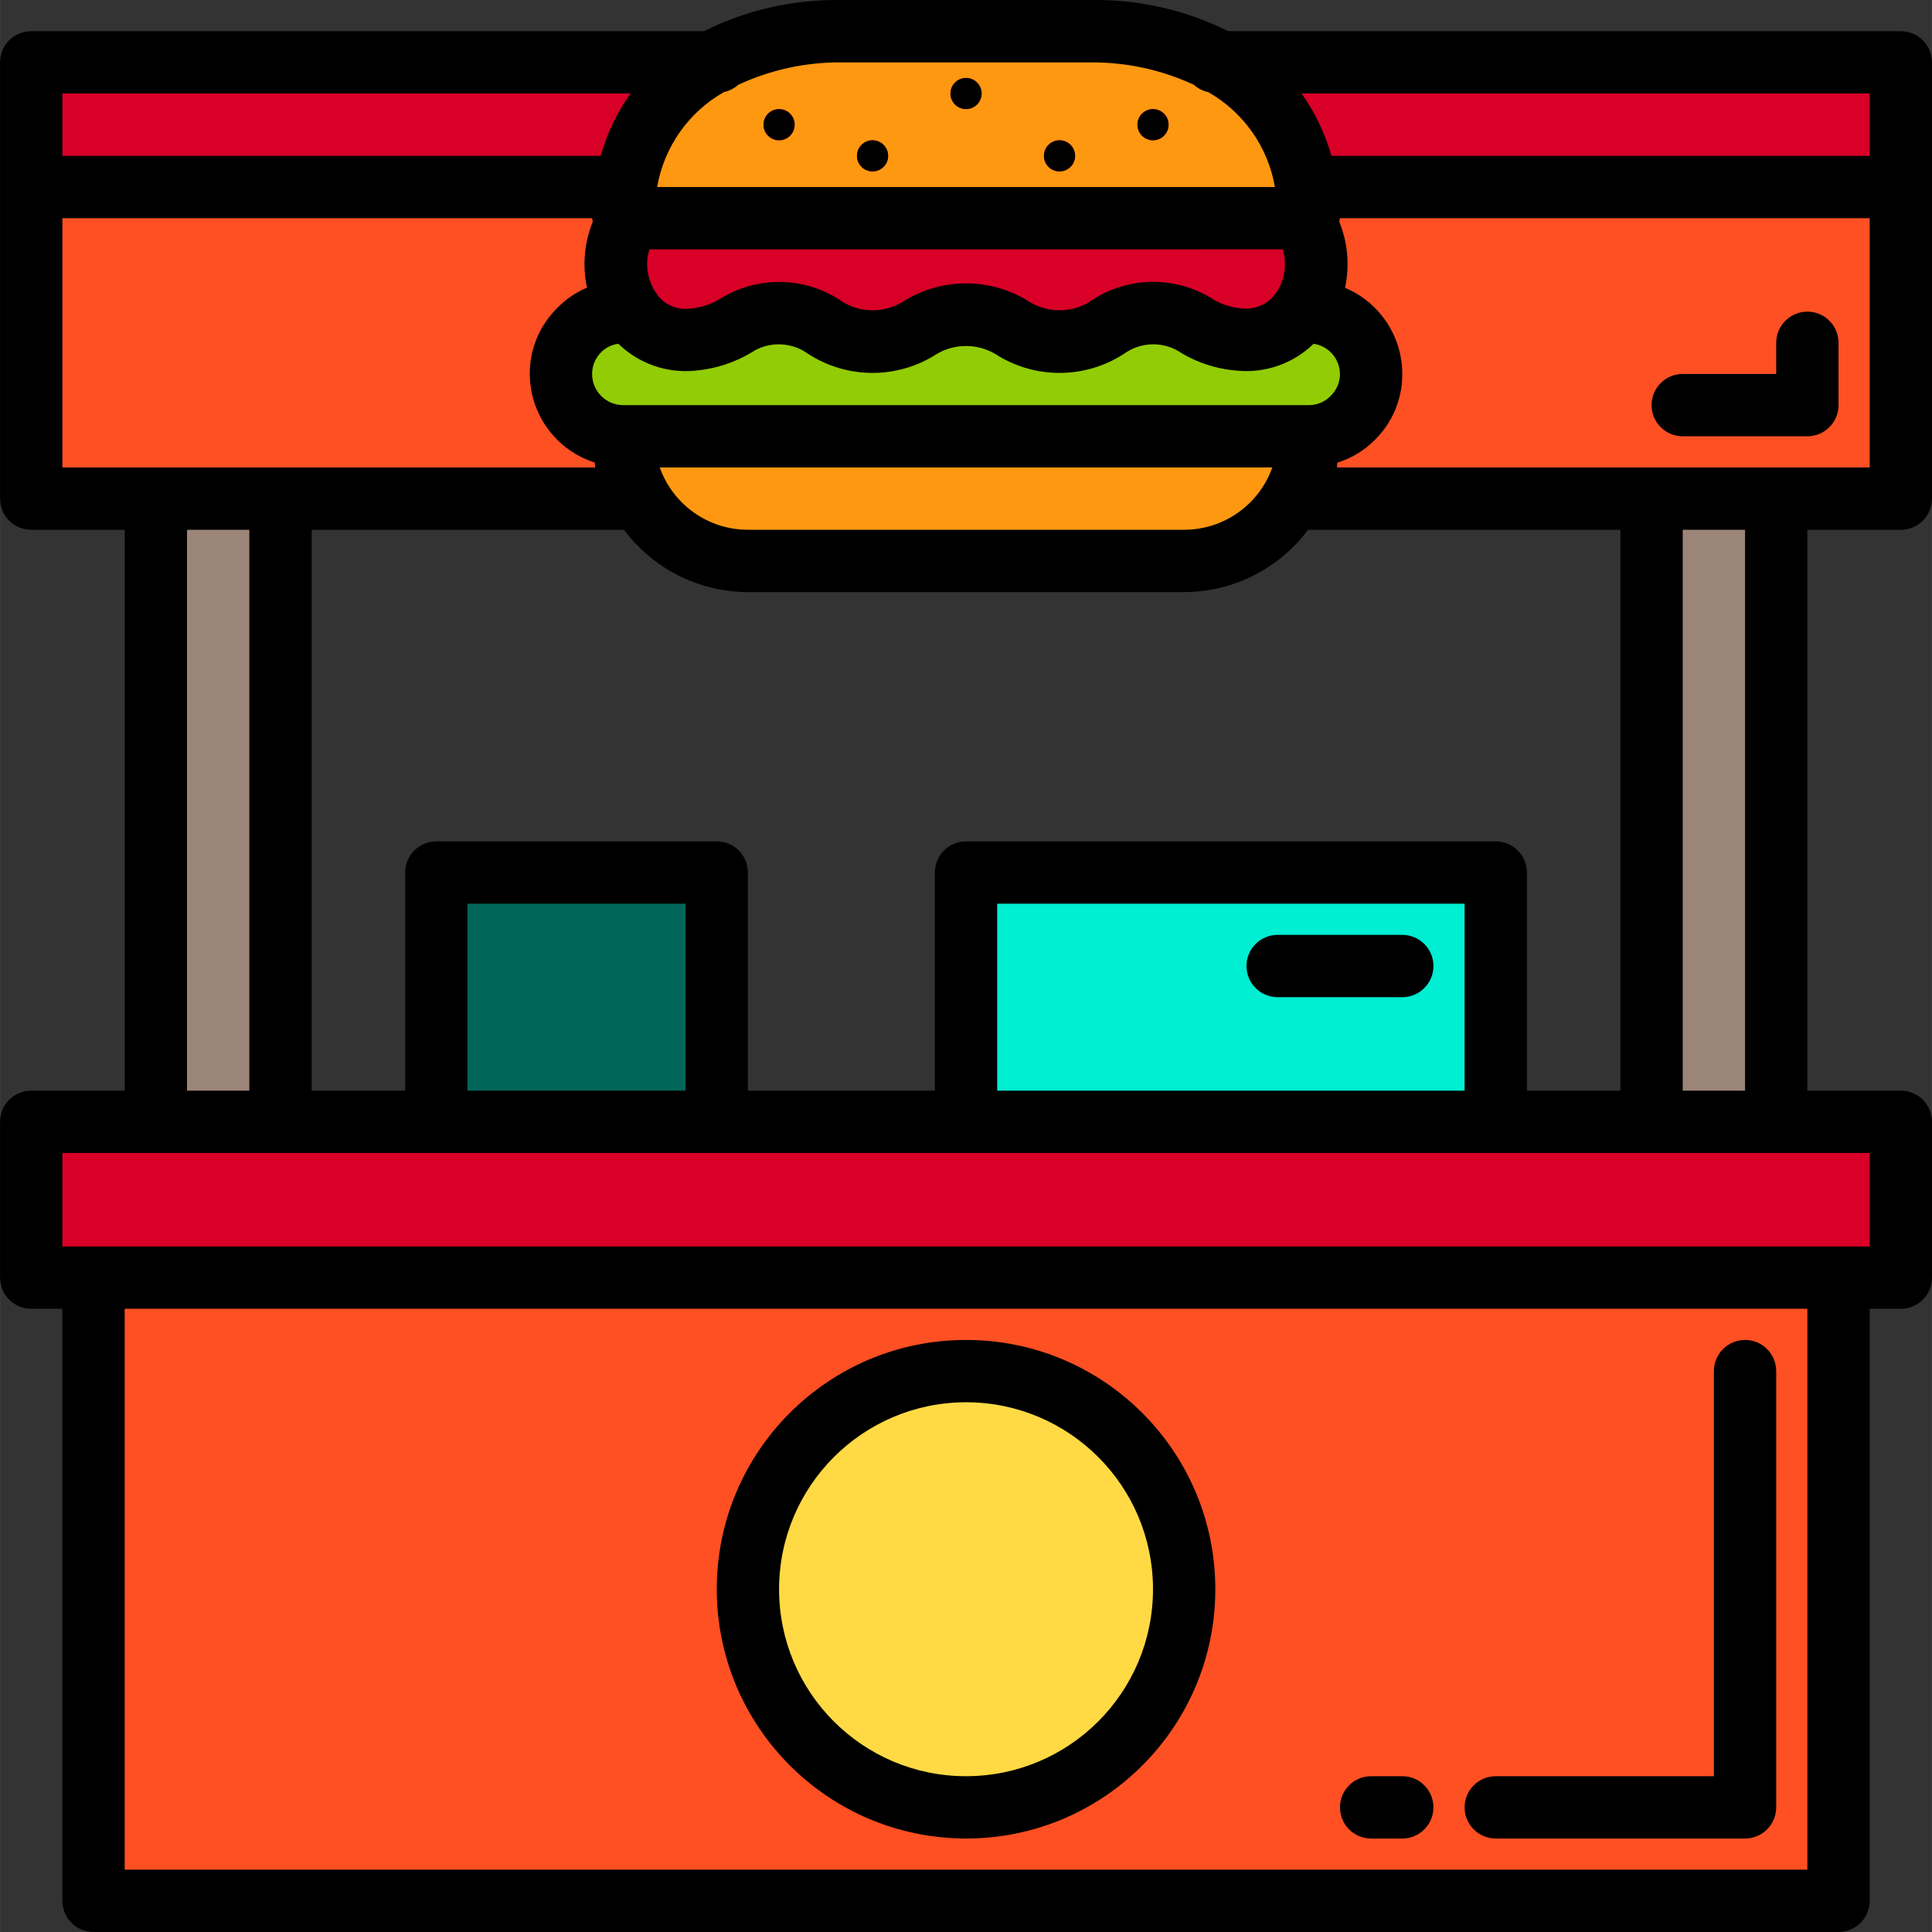 <svg height="496pt" viewBox="0 0 496 496.012" width="496pt" xmlns="http://www.w3.org/2000/svg"><rect x="0" y="0" width="496" height="496.012" fill="#333333" stroke="none"/><path d="m8.008 48.012h480v80h-480zm0 0" fill="#ff5023"/><path d="m112.008 224.012h72v64h-72zm0 0" fill="#00665a"/><path d="m24.008 328.012v160h448v-160zm224 136c-30.93 0-56-25.07-56-56 0-30.926 25.07-56 56-56 30.926 0 56 25.074 56 56 .008 14.855-5.887 29.105-16.391 39.609-10.504 10.504-24.754 16.402-39.609 16.391zm0 0" fill="#ff5023"/><path d="m40.008 128.012h32v160h-32zm0 0" fill="#9b8579"/><path d="m347.285 84.73c-2.961-3.035-7.035-4.742-11.277-4.719h-2.082c-3.504 5.016-9.43 7.762-15.52 7.199-4.09-.281-8.051-1.574-11.52-3.758-7.098-4.352-16.105-4.035-22.879.801-7.352 4.559-16.652 4.559-24 0-7.328-4.648-16.676-4.648-24 0-7.352 4.559-16.652 4.559-24 0-6.777-4.836-15.785-5.152-22.883-.801-3.484 2.148-7.434 3.438-11.52 3.758-4.883.508-9.738-1.16-13.277-4.559-.836-.824-1.613-1.707-2.32-2.641h-2c-8.84 0-16 7.164-16 16 0 8.836 7.16 16 16 16h176c6.473.02 12.316-3.875 14.789-9.855s1.086-12.867-3.512-17.426zm0 0c-2.961-3.035-7.035-4.742-11.277-4.719h-2.082c-3.504 5.016-9.43 7.762-15.52 7.199-4.09-.281-8.051-1.574-11.52-3.758-7.098-4.352-16.105-4.035-22.879.801-7.352 4.559-16.652 4.559-24 0-7.328-4.648-16.676-4.648-24 0-7.352 4.559-16.652 4.559-24 0-6.777-4.836-15.785-5.152-22.883-.801-3.484 2.148-7.434 3.438-11.52 3.758-4.883.508-9.738-1.16-13.277-4.559-.836-.824-1.613-1.707-2.32-2.641h-2c-8.84 0-16 7.164-16 16 0 8.836 7.16 16 16 16h176c6.473.02 12.316-3.875 14.789-9.855s1.086-12.867-3.512-17.426zm0 0" fill="#91cc04"/><path d="m248.008 224.012v64h136v-64zm0 0" fill="#00eed1"/><path d="m424.008 128.012h32v160h-32zm0 0" fill="#9b8579"/><path d="m8.008 288.012h480v40h-480zm0 0" fill="#d80027"/><path d="m304.008 408.012c0 30.93-25.074 56-56 56-30.93 0-56-25.07-56-56 0-30.926 25.07-56 56-56 30.926 0 56 25.074 56 56zm0 0" fill="#ffda44"/><path d="m336.008 112.012c0 17.672-14.328 32-32 32h-112c-17.676 0-32-14.328-32-32zm0 0" fill="#ff9811"/><g fill="#ffeb99"><path d="m228.008 40.012c0 2.211-1.793 4-4 4-2.211 0-4-1.789-4-4 0-2.207 1.789-4 4-4 2.207 0 4 1.793 4 4zm0 0"/><path d="m252.008 24.012c0 2.211-1.793 4-4 4-2.211 0-4-1.789-4-4 0-2.207 1.789-4 4-4 2.207 0 4 1.793 4 4zm0 0"/><path d="m204.008 32.012c0 2.211-1.793 4-4 4-2.211 0-4-1.789-4-4 0-2.207 1.789-4 4-4 2.207 0 4 1.793 4 4zm0 0"/><path d="m300.008 32.012c0 2.211-1.793 4-4 4-2.211 0-4-1.789-4-4 0-2.207 1.789-4 4-4 2.207 0 4 1.793 4 4zm0 0"/><path d="m276.008 40.012c0 2.211-1.793 4-4 4-2.211 0-4-1.789-4-4 0-2.207 1.789-4 4-4 2.207 0 4 1.793 4 4zm0 0"/></g><path d="m8.008 16.012h480v32h-480zm0 0" fill="#d80027"/><path d="m335.367 48.012c-2.004-13.602-10.305-25.461-22.402-32-10.121-5.441-21.469-8.195-32.957-8h-64c-11.492-.195-22.84 2.559-32.961 8-12.094 6.539-20.398 18.398-22.402 32-.418 2.648-.633 5.32-.637 8h176c-.008-2.68-.219-5.352-.641-8zm-35.359-16c0 2.211-1.793 4-4 4-2.211 0-4-1.789-4-4 0-2.207 1.789-4 4-4 2.207 0 4 1.793 4 4zm-24 8c0 2.211-1.793 4-4 4-2.211 0-4-1.789-4-4 0-2.207 1.789-4 4-4 2.207 0 4 1.793 4 4zm-24-16c0 2.211-1.793 4-4 4-2.211 0-4-1.789-4-4 0-2.207 1.789-4 4-4 2.207 0 4 1.793 4 4zm-24 16c0 2.211-1.793 4-4 4-2.211 0-4-1.789-4-4 0-2.207 1.789-4 4-4 2.207 0 4 1.793 4 4zm-28-12c2.207 0 4 1.793 4 4 0 2.211-1.793 4-4 4-2.211 0-4-1.789-4-4 0-2.207 1.789-4 4-4zm0 0" fill="#ff9811"/><path d="m318.406 87.211c-4.09-.281-8.051-1.574-11.52-3.758-3.074-2.055-6.703-3.117-10.402-3.039-4.453-.02-8.805 1.32-12.477 3.84-7.344 4.586-16.66 4.586-24 0-7.344-4.59-16.66-4.59-24 0-7.344 4.586-16.66 4.586-24 0-6.742-4.82-15.707-5.168-22.801-.883l-.082.082c-3.484 2.148-7.434 3.438-11.52 3.758-6.859.141-13.277-3.352-16.895-9.184-3.613-5.828-3.879-13.133-.703-19.215v-2.801h176v2.801c3.133 6.082 2.844 13.367-.762 19.184-3.602 5.816-9.996 9.316-16.84 9.215zm0 0" fill="#d80027"/><path d="m248.008 472.012c35.344 0 64-28.652 64-64 0-35.344-28.656-64-64-64-35.348 0-64 28.656-64 64 .039 35.332 28.668 63.961 64 64zm0-112c26.508 0 48 21.492 48 48 0 26.512-21.492 48-48 48-26.512 0-48-21.488-48-48 .023-26.496 21.5-47.973 48-48zm0 0"/><path d="m384.008 472.012h64c4.418 0 8-3.582 8-8v-112c0-4.418-3.582-8-8-8-4.418 0-8 3.582-8 8v104h-56c-4.418 0-8 3.582-8 8s3.582 8 8 8zm0 0"/><path d="m352.008 472.012h8c4.418 0 8-3.582 8-8s-3.582-8-8-8h-8c-4.418 0-8 3.582-8 8s3.582 8 8 8zm0 0"/><path d="m360.008 240.012h-32c-4.418 0-8 3.582-8 8s3.582 8 8 8h32c4.418 0 8-3.582 8-8s-3.582-8-8-8zm0 0"/><path d="m488.008 8.012h-172.699c-10.949-5.477-23.062-8.223-35.301-8h-64c-12.242-.223-24.355 2.523-35.305 8h-172.695c-4.418 0-8 3.582-8 8v112c0 4.418 3.582 8 8 8h24v144h-24c-4.418 0-8 3.582-8 8v40c0 4.418 3.582 8 8 8h8v152c0 4.418 3.582 8 8 8h448c4.418 0 8-3.582 8-8v-152h8c4.418 0 8-3.582 8-8v-40c0-4.418-3.582-8-8-8h-24v-144h24c4.418 0 8-3.582 8-8v-112c0-4.418-3.582-8-8-8zm-8 32h-138.211c-1.598-5.742-4.191-11.156-7.664-16h145.875zm-144.082 96h80.082v144h-24v-56c0-4.418-3.582-8-8-8h-136c-4.418 0-8 3.582-8 8v56h-48v-56c0-4.418-3.582-8-8-8h-72c-4.418 0-8 3.582-8 8v56h-24v-144h80.184c7.496 10.043 19.281 15.969 31.816 16h112c12.531-.031 24.316-5.957 31.812-16zm-79.918 144v-48h120v48zm-136 0v-48h56v48zm209.293-216c1.164 3.73.578 7.789-1.598 11.031-1.867 2.828-5.117 4.426-8.496 4.168-2.715-.156-5.352-.949-7.695-2.32l-.434-.293c-9.824-6.023-22.297-5.594-31.68 1.094-4.574 2.625-10.195 2.625-14.77 0-10.098-6.59-23.133-6.59-33.23 0-4.574 2.625-10.195 2.625-14.77 0-9.523-6.773-22.203-7.09-32.055-.801-2.371 1.371-5.027 2.18-7.762 2.363-3.371.324-6.637-1.285-8.438-4.152-2.207-3.254-2.82-7.332-1.664-11.09zm-159.926 56h157.262c-3.402 9.582-12.461 15.988-22.629 16h-112c-10.168-.012-19.23-6.418-22.633-16zm172.176-18.297c-1.461 1.488-3.461 2.316-5.543 2.297h-176c-4.418 0-8-3.582-8-8-.004-2.16.883-4.223 2.453-5.703 1.168-1.137 2.68-1.855 4.297-2.047 5.215 5.082 12.402 7.605 19.648 6.902 5.246-.441 10.32-2.098 14.816-4.84.176-.105.344-.207.512-.328 4.324-2.391 9.641-2.082 13.656.801 10.098 6.59 23.133 6.59 33.23 0 4.574-2.625 10.195-2.625 14.77 0 10.098 6.59 23.133 6.59 33.23 0 4.016-2.883 9.332-3.191 13.656-.801l.066.039c4.602 2.965 9.875 4.727 15.336 5.129 7.215.68 14.367-1.844 19.559-6.902 3.859.559 6.734 3.852 6.77 7.75.004 2.16-.887 4.223-2.457 5.703zm-61.543-85.703c9.141-.059 18.184 1.902 26.477 5.754 1.043.941 2.316 1.59 3.691 1.879 9.07 5.148 15.359 14.09 17.133 24.367h-158.605c1.777-10.277 8.066-19.215 17.137-24.367 1.371-.289 2.645-.938 3.688-1.879 8.293-3.852 17.336-5.812 26.48-5.754zm-118.129 8c-3.473 4.844-6.066 10.258-7.664 16h-138.207v-16zm-145.871 32h136c.039.305.102.602.184.898-2.199 5.371-2.719 11.285-1.496 16.957-2.836 1.188-5.402 2.93-7.547 5.129-4.602 4.461-7.18 10.605-7.141 17.016.031 10.398 6.773 19.582 16.68 22.738.07.414.047.855.125 1.262h-136.805zm32 80h16v144h-16zm416 344h-432v-144h432zm16-160h-464v-24h464zm-32-40h-16v-144h16zm32-160h-136.801c.078-.398.055-.801.129-1.238 3.602-1.098 6.879-3.074 9.535-5.746 4.598-4.461 7.176-10.605 7.137-17.016-.004-9.656-5.793-18.375-14.699-22.121 1.23-5.68.711-11.602-1.488-16.98.082-.297.145-.594.188-.898h136zm0 0"/><path d="m432.008 112.012h32c4.418 0 8-3.582 8-8v-16c0-4.418-3.582-8-8-8-4.418 0-8 3.582-8 8v8h-24c-4.418 0-8 3.582-8 8s3.582 8 8 8zm0 0"/><path d="m228.008 40.012c0 2.211-1.793 4-4 4-2.211 0-4-1.789-4-4 0-2.207 1.789-4 4-4 2.207 0 4 1.793 4 4zm0 0"/><path d="m252.008 24.012c0 2.211-1.793 4-4 4-2.211 0-4-1.789-4-4 0-2.207 1.789-4 4-4 2.207 0 4 1.793 4 4zm0 0"/><path d="m204.008 32.012c0 2.211-1.793 4-4 4-2.211 0-4-1.789-4-4 0-2.207 1.789-4 4-4 2.207 0 4 1.793 4 4zm0 0"/><path d="m300.008 32.012c0 2.211-1.793 4-4 4-2.211 0-4-1.789-4-4 0-2.207 1.789-4 4-4 2.207 0 4 1.793 4 4zm0 0"/><path d="m276.008 40.012c0 2.211-1.793 4-4 4-2.211 0-4-1.789-4-4 0-2.207 1.789-4 4-4 2.207 0 4 1.793 4 4zm0 0"/></svg>